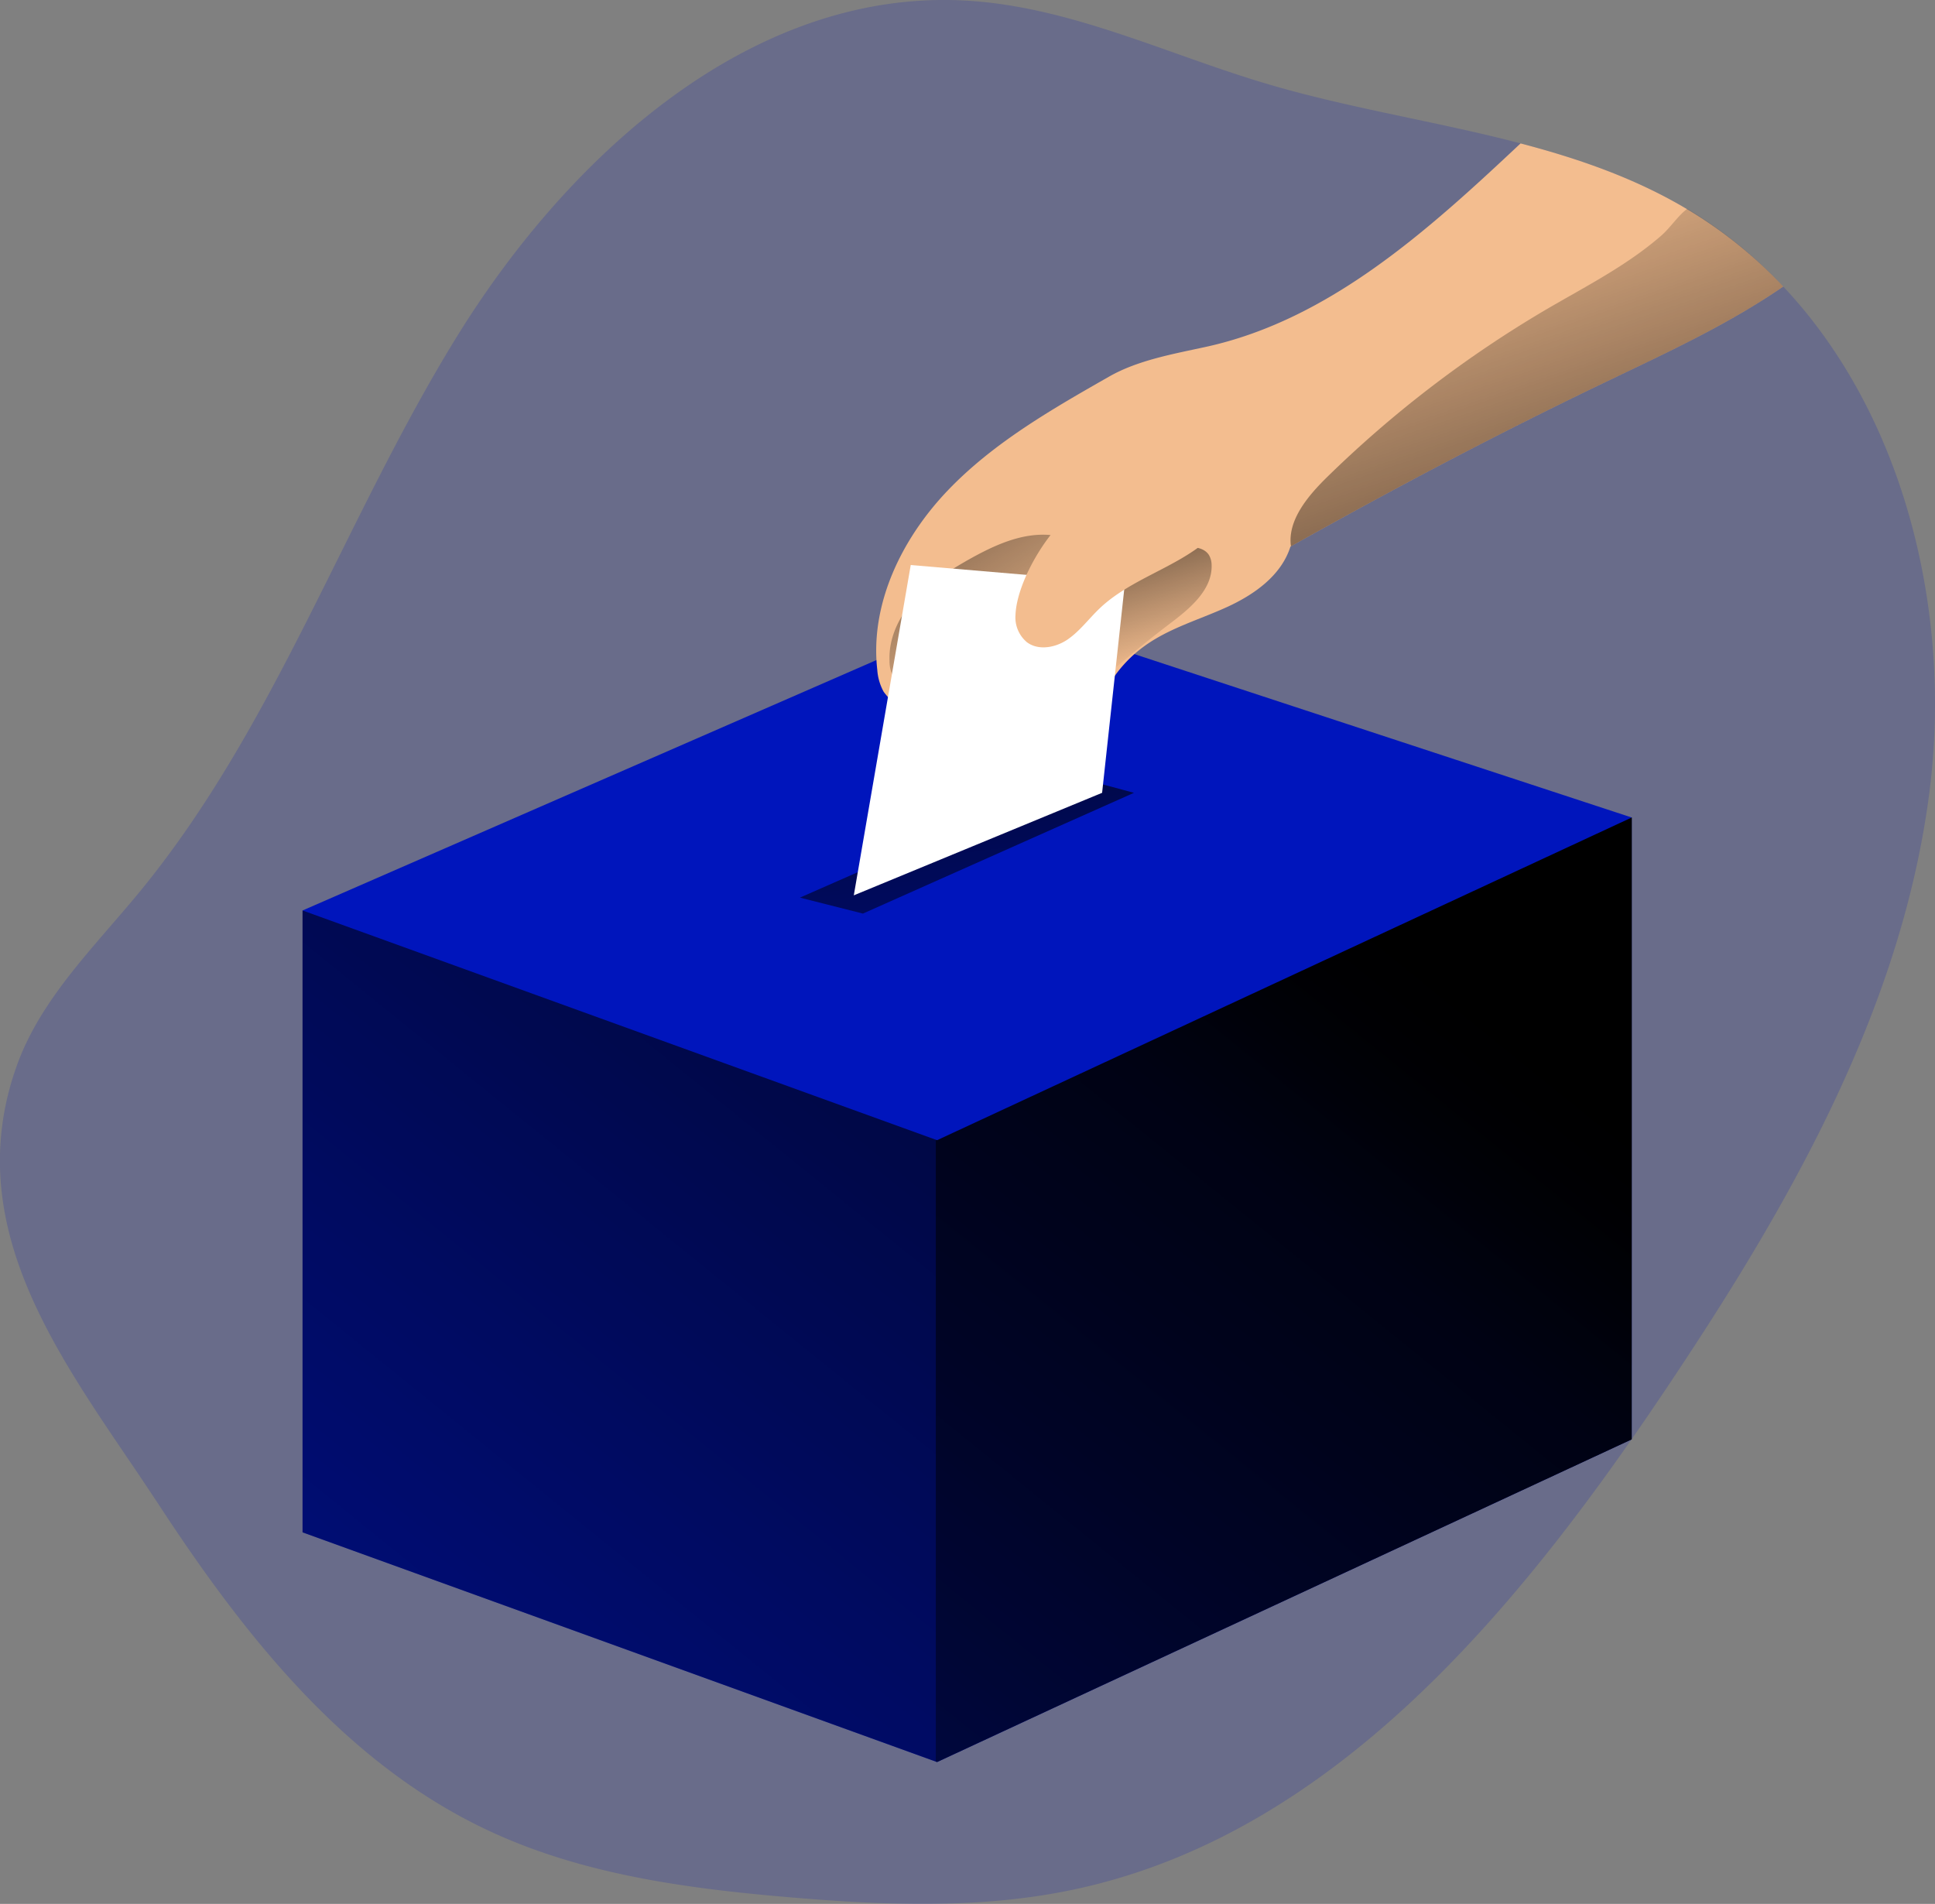 <svg id="Layer_1" data-name="Layer 1" xmlns="http://www.w3.org/2000/svg" xmlns:xlink="http://www.w3.org/1999/xlink" viewBox="0 0 398.99 392.59"><rect x="0" y="0" width="398.99" height="392.59" fill="#808080" stroke="none"/><defs><linearGradient id="linear-gradient" x1="262.54" y1="164.25" x2="-39.95" y2="538.13" gradientUnits="userSpaceOnUse"><stop offset="0.01"/><stop offset="0.13" stop-opacity="0.69"/><stop offset="1" stop-opacity="0"/></linearGradient><linearGradient id="linear-gradient-2" x1="304.05" y1="189.07" x2="49.4" y2="503.83" xlink:href="#linear-gradient"/><linearGradient id="linear-gradient-3" x1="187.73" y1="87.06" x2="226.24" y2="147.81" xlink:href="#linear-gradient"/><linearGradient id="linear-gradient-4" x1="235.09" y1="105.05" x2="246.36" y2="142.62" xlink:href="#linear-gradient"/><linearGradient id="linear-gradient-5" x1="192.58" y1="121.14" x2="215.12" y2="297.27" xlink:href="#linear-gradient"/><linearGradient id="linear-gradient-6" x1="351.64" y1="150.51" x2="312.89" y2="37.78" xlink:href="#linear-gradient"/></defs><title>Voting</title><path d="M411.71,167.26c-5.79,45.42-29.59,86.41-55.15,124.39-30.21,44.9-68.08,90.59-121,101.94-19.27,4.14-39.23,3.33-58.87,1.66-21-1.78-42.34-4.63-61.5-13.47-30.1-13.87-51-40.62-68.72-67.68S4.82,258.78,17.32,223.79c4.94-13.81,15.9-24.4,25.22-35.72,28-34,42.34-77,65.42-114.45S168.76,1.81,212.72,4.14c21.57,1.14,41.56,11,62.26,17.15,17.13,5.09,35.16,7.78,52.42,12.31,12.14,3.19,23.9,7.27,34.67,13.76a91.14,91.14,0,0,1,19.48,15.75C406.56,89.66,416.42,130.28,411.71,167.26Z" transform="translate(-13.86 -4.03)" fill="#0015bc" opacity="0.18" style="isolation:isolate"/><polygon points="62.39 315.97 62.39 187.74 336.45 168.57 336.45 296.79 193.22 363.34 62.39 315.97" fill="#0015bc"/><polygon points="336.45 168.57 336.45 296.79 193.22 363.33 192.96 363.24 62.38 315.97 62.38 187.74 192.96 178.61 336.45 168.57" fill="url(#linear-gradient)"/><polygon points="336.45 168.57 336.45 296.79 193.22 363.33 192.96 363.24 192.96 178.61 336.45 168.57" fill="url(#linear-gradient-2)"/><polygon points="62.39 187.74 205.17 125.44 336.45 168.57 193.22 235.11 62.39 187.74" fill="#0015bc"/><path d="M381.55,63.11l-.16.12C370,71.05,357.32,76.85,344.85,82.84c-22.47,10.77-43.08,21.66-64.8,33.84l-.11.07c-1.9,6-7.52,9.93-13.2,12.51s-11.84,4.32-16.91,8a26.58,26.58,0,0,0-7.81,8.86,15,15,0,0,1-2.27,3.57,11.56,11.56,0,0,1-4.34,2.3c-8,2.88-16.75,5.78-25,3.44a40.68,40.68,0,0,1-10-5,12.7,12.7,0,0,1-4.35-3.77,10.9,10.9,0,0,1-1.31-4.52c-1.53-13.57,5.06-27.05,14.49-36.93s21.48-16.78,33.34-23.54c5.91-3.37,13.21-4.65,19.86-6.1C288,70,308.37,51.47,327.4,33.6c12,3.15,23.67,7.19,34.35,13.57l.32.19A91.14,91.14,0,0,1,381.55,63.11Z" transform="translate(-13.86 -4.03)" fill="#f3bd8f"/><path d="M230.55,114.36c-6-.56-11.73,2.13-17,5.08-4,2.28-8,4.8-11.17,8.25s-5.3,7.95-5.11,12.6a6.77,6.77,0,0,0,1.52,4.4c2.28,2.46,6.58,1.49,8.95-.87s3.5-5.67,5.16-8.58a25.19,25.19,0,0,1,7.8-8.4c2.65-1.79,3.11-1.68,4.78-4.18C225.84,122.19,230.74,114.38,230.55,114.36Z" transform="translate(-13.86 -4.03)" fill="url(#linear-gradient-3)"/><path d="M241,120.39c5.79-1.41,11.51-3.39,17.47-3.57,1.73-.06,3.74.19,4.67,1.66a4.09,4.09,0,0,1,.55,2c.2,5.13-4.43,9-8.52,12.08a233,233,0,0,0-19.41,16.51,54.59,54.59,0,0,1-15-17.51c-.91-1.69-3.86-5.26-3.89-7.12,0-2.53,4-1.45,6-1.53A92.52,92.52,0,0,0,241,120.39Z" transform="translate(-13.86 -4.03)" fill="url(#linear-gradient-4)"/><polygon points="164.94 185.09 221.61 160.19 233.82 163.48 177.93 188.38 164.94 185.09" fill="url(#linear-gradient-5)"/><polygon points="176.05 184.62 187.79 116.51 231.95 120.27 227.25 163.48 176.05 184.62" fill="#fff"/><path d="M223.25,130.84a6.67,6.67,0,0,0,2.35,5.61c2.41,1.82,6,1.11,8.46-.6s4.3-4.22,6.49-6.32c7.37-7.06,18.86-9.08,25.16-17.12a3.08,3.08,0,0,0,.85-2c-.08-1-1-1.71-1.91-2.21-7.79-4.4-19.58-4.33-27.51,0C230.61,111.81,223.51,123.68,223.25,130.84Z" transform="translate(-13.86 -4.03)" fill="#f3bd8f"/><path d="M381.55,63.11l-.16.12C370,71.05,357.32,76.85,344.85,82.84c-22.47,10.77-43.08,21.66-64.8,33.84-.74-5.22,3.29-10.15,7.17-14a234.88,234.88,0,0,1,45.64-34.94c8-4.67,16.36-8.91,23.4-15,2-1.7,3.47-4.11,5.49-5.65l.32.19A91.14,91.14,0,0,1,381.55,63.11Z" transform="translate(-13.86 -4.03)" fill="url(#linear-gradient-6)"/></svg>